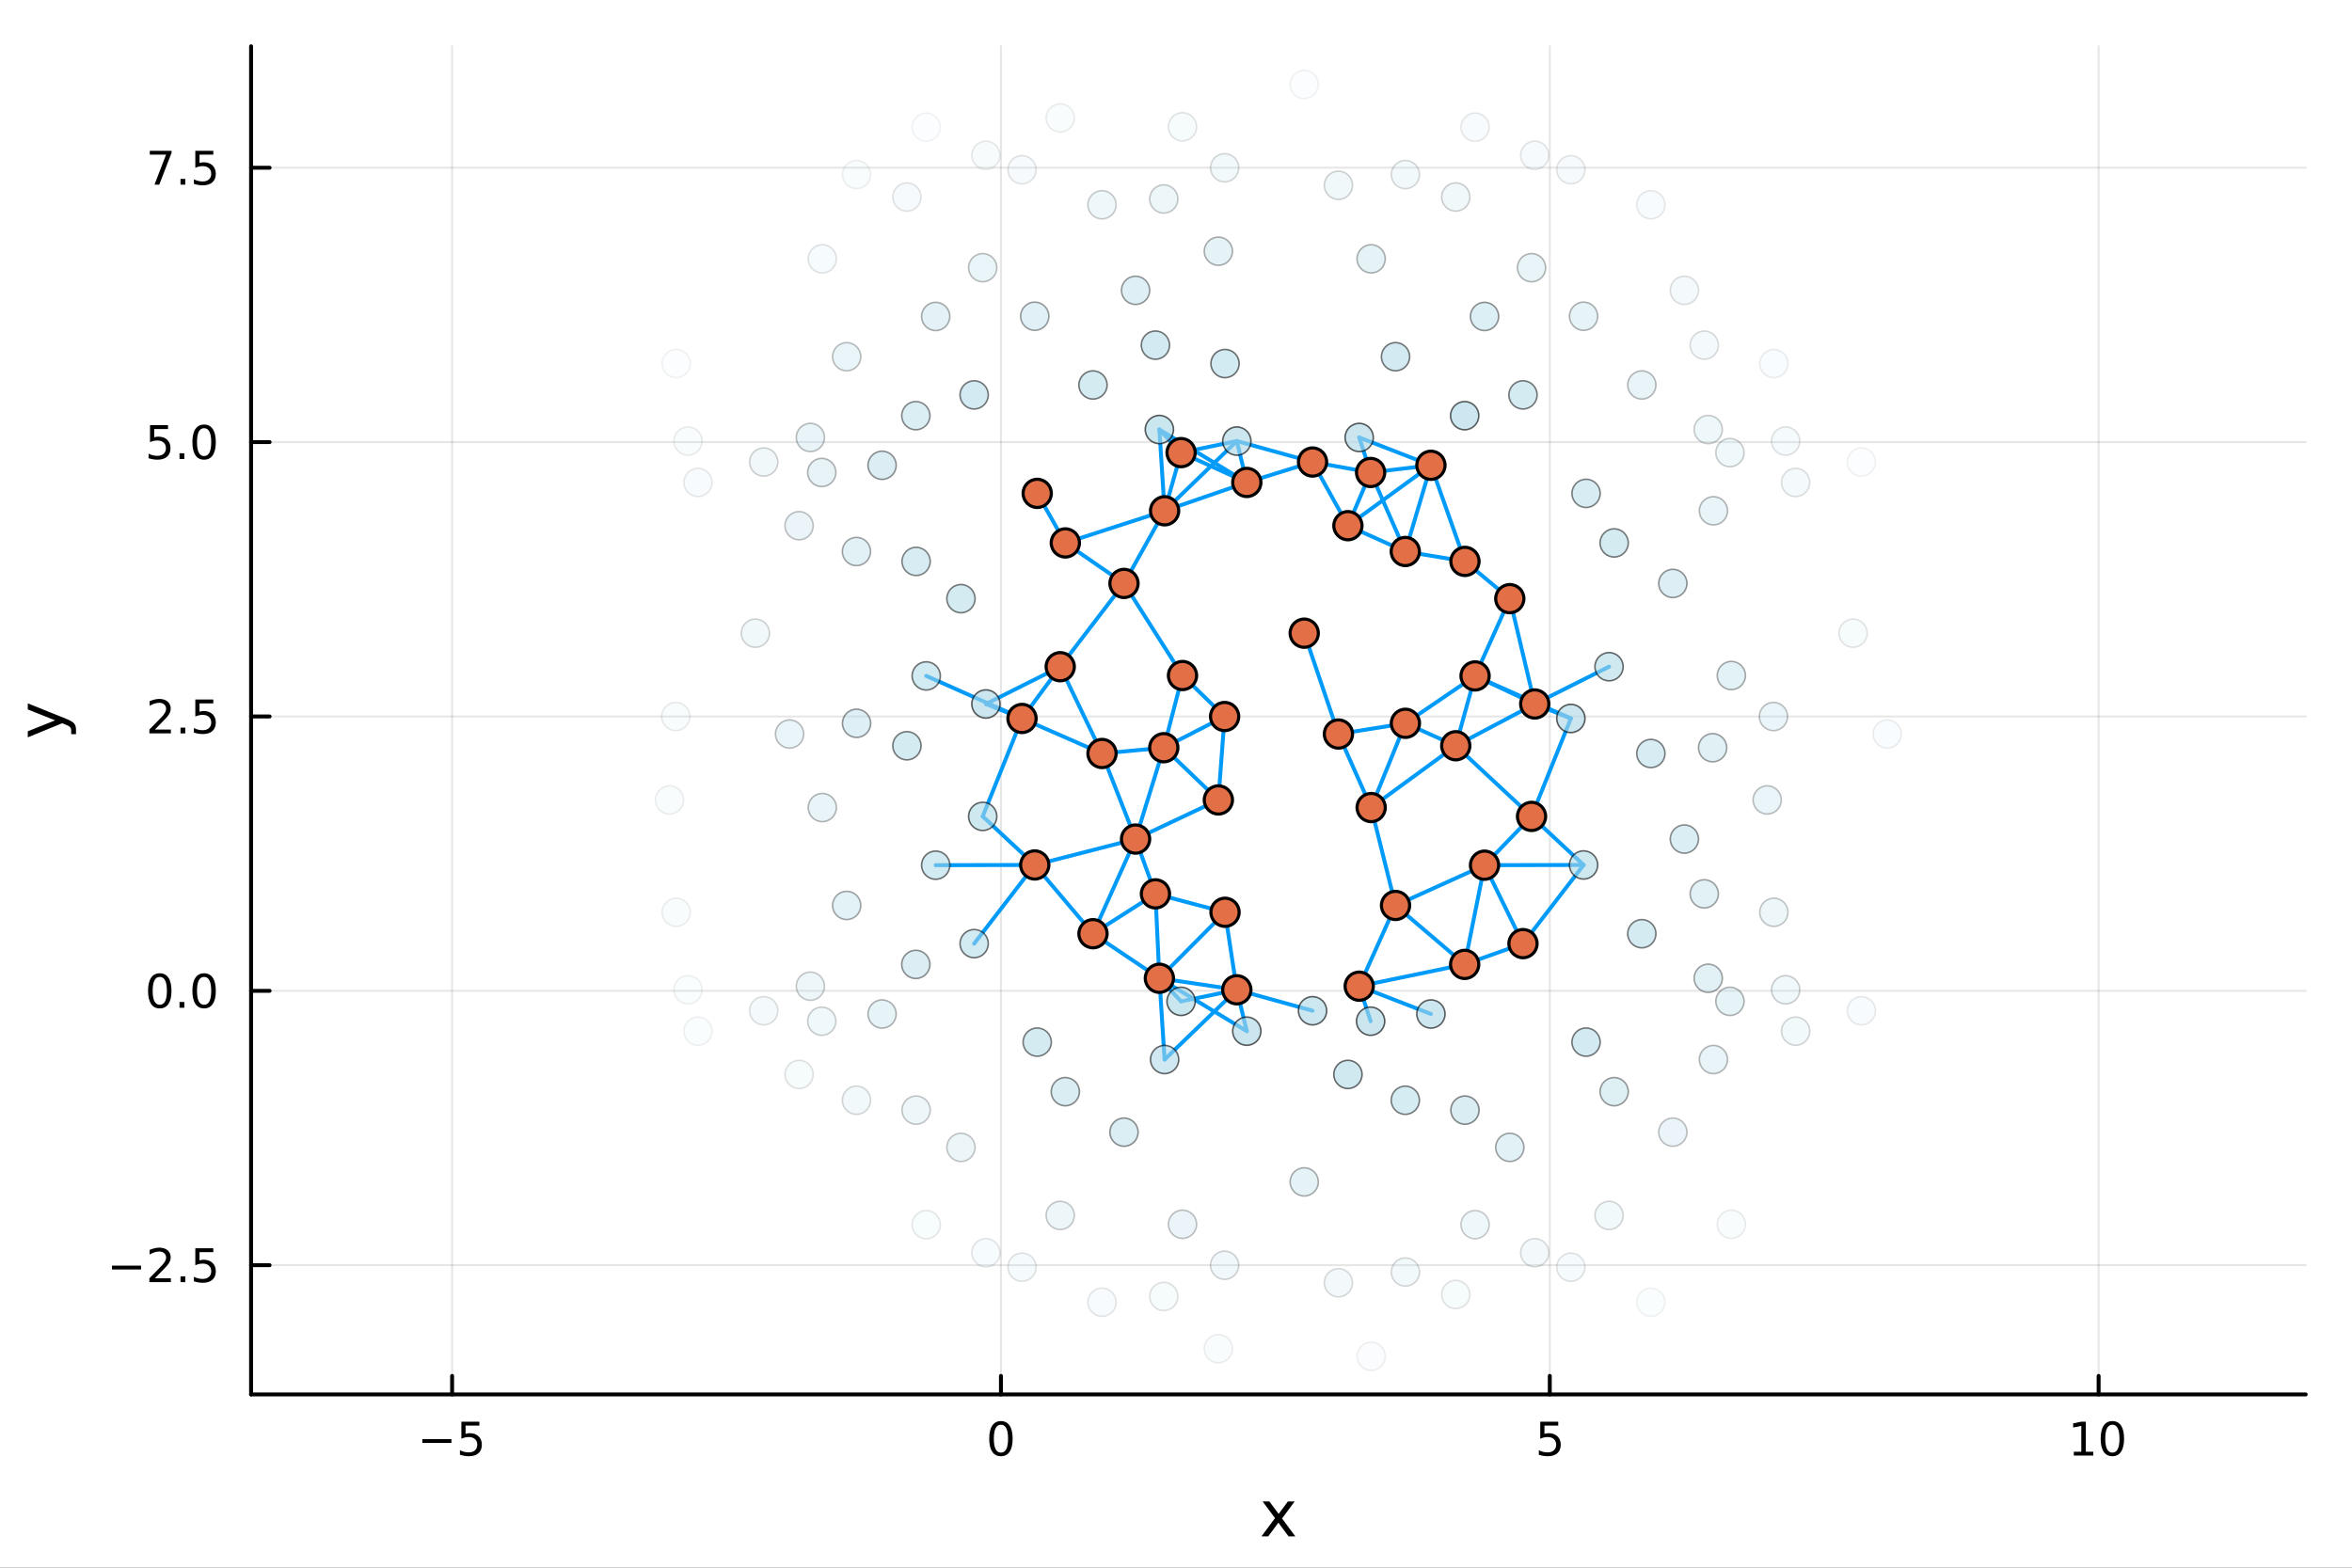 <?xml version="1.0" encoding="utf-8"?>
<svg xmlns="http://www.w3.org/2000/svg" xmlns:xlink="http://www.w3.org/1999/xlink" width="600" height="400" viewBox="0 0 2400 1600">
<rect x="0" y="0" width="2400" height="1600" fill="#333333" stroke="none"/>
<defs>
  <clipPath id="clip220">
    <rect x="0" y="0" width="2400" height="1600"/>
  </clipPath>
</defs>
<path clip-path="url(#clip220)" d="M0 1600 L2400 1600 L2400 0 L0 0  Z" fill="#ffffff" fill-rule="evenodd" fill-opacity="1"/>
<defs>
  <clipPath id="clip221">
    <rect x="480" y="0" width="1681" height="1600"/>
  </clipPath>
</defs>
<path clip-path="url(#clip220)" d="M256.209 1423.18 L2352.76 1423.18 L2352.76 47.244 L256.209 47.244  Z" fill="#ffffff" fill-rule="evenodd" fill-opacity="1"/>
<defs>
  <clipPath id="clip222">
    <rect x="256" y="47" width="2098" height="1377"/>
  </clipPath>
</defs>
<polyline clip-path="url(#clip222)" style="stroke:#000000; stroke-linecap:round; stroke-linejoin:round; stroke-width:2; stroke-opacity:0.1; fill:none" points="461.33,1423.18 461.33,47.244 "/>
<polyline clip-path="url(#clip222)" style="stroke:#000000; stroke-linecap:round; stroke-linejoin:round; stroke-width:2; stroke-opacity:0.1; fill:none" points="1021.37,1423.18 1021.37,47.244 "/>
<polyline clip-path="url(#clip222)" style="stroke:#000000; stroke-linecap:round; stroke-linejoin:round; stroke-width:2; stroke-opacity:0.1; fill:none" points="1581.41,1423.18 1581.41,47.244 "/>
<polyline clip-path="url(#clip222)" style="stroke:#000000; stroke-linecap:round; stroke-linejoin:round; stroke-width:2; stroke-opacity:0.1; fill:none" points="2141.45,1423.18 2141.45,47.244 "/>
<polyline clip-path="url(#clip220)" style="stroke:#000000; stroke-linecap:round; stroke-linejoin:round; stroke-width:4; stroke-opacity:1; fill:none" points="256.209,1423.18 2352.76,1423.18 "/>
<polyline clip-path="url(#clip220)" style="stroke:#000000; stroke-linecap:round; stroke-linejoin:round; stroke-width:4; stroke-opacity:1; fill:none" points="461.33,1423.18 461.33,1404.28 "/>
<polyline clip-path="url(#clip220)" style="stroke:#000000; stroke-linecap:round; stroke-linejoin:round; stroke-width:4; stroke-opacity:1; fill:none" points="1021.37,1423.18 1021.37,1404.28 "/>
<polyline clip-path="url(#clip220)" style="stroke:#000000; stroke-linecap:round; stroke-linejoin:round; stroke-width:4; stroke-opacity:1; fill:none" points="1581.41,1423.18 1581.41,1404.28 "/>
<polyline clip-path="url(#clip220)" style="stroke:#000000; stroke-linecap:round; stroke-linejoin:round; stroke-width:4; stroke-opacity:1; fill:none" points="2141.45,1423.18 2141.45,1404.28 "/>
<path clip-path="url(#clip220)" d="M430.972 1468.75 L460.647 1468.75 L460.647 1472.69 L430.972 1472.69 L430.972 1468.75 Z" fill="#000000" fill-rule="nonzero" fill-opacity="1" /><path clip-path="url(#clip220)" d="M470.786 1451.02 L489.143 1451.02 L489.143 1454.96 L475.069 1454.96 L475.069 1463.43 Q476.087 1463.08 477.106 1462.92 Q478.124 1462.73 479.143 1462.73 Q484.93 1462.73 488.309 1465.9 Q491.689 1469.08 491.689 1474.49 Q491.689 1480.07 488.217 1483.17 Q484.745 1486.25 478.425 1486.25 Q476.249 1486.25 473.981 1485.88 Q471.735 1485.51 469.328 1484.77 L469.328 1480.07 Q471.411 1481.2 473.633 1481.76 Q475.856 1482.32 478.332 1482.32 Q482.337 1482.32 484.675 1480.21 Q487.013 1478.1 487.013 1474.49 Q487.013 1470.88 484.675 1468.77 Q482.337 1466.67 478.332 1466.67 Q476.458 1466.67 474.583 1467.08 Q472.731 1467.5 470.786 1468.38 L470.786 1451.02 Z" fill="#000000" fill-rule="nonzero" fill-opacity="1" /><path clip-path="url(#clip220)" d="M1021.37 1454.1 Q1017.76 1454.1 1015.93 1457.66 Q1014.12 1461.2 1014.12 1468.33 Q1014.12 1475.44 1015.93 1479.01 Q1017.76 1482.55 1021.37 1482.55 Q1025 1482.55 1026.81 1479.01 Q1028.64 1475.44 1028.64 1468.33 Q1028.64 1461.2 1026.81 1457.66 Q1025 1454.1 1021.37 1454.1 M1021.37 1450.39 Q1027.18 1450.39 1030.23 1455 Q1033.31 1459.58 1033.31 1468.33 Q1033.31 1477.06 1030.23 1481.67 Q1027.18 1486.25 1021.37 1486.25 Q1015.56 1486.25 1012.48 1481.67 Q1009.42 1477.06 1009.42 1468.33 Q1009.42 1459.58 1012.48 1455 Q1015.56 1450.39 1021.37 1450.39 Z" fill="#000000" fill-rule="nonzero" fill-opacity="1" /><path clip-path="url(#clip220)" d="M1571.69 1451.02 L1590.04 1451.02 L1590.04 1454.96 L1575.97 1454.96 L1575.97 1463.43 Q1576.99 1463.08 1578.01 1462.92 Q1579.02 1462.73 1580.04 1462.73 Q1585.83 1462.73 1589.21 1465.9 Q1592.59 1469.08 1592.59 1474.49 Q1592.59 1480.07 1589.12 1483.17 Q1585.64 1486.25 1579.32 1486.25 Q1577.15 1486.25 1574.88 1485.88 Q1572.63 1485.51 1570.23 1484.77 L1570.23 1480.07 Q1572.31 1481.2 1574.53 1481.76 Q1576.76 1482.32 1579.23 1482.32 Q1583.24 1482.32 1585.57 1480.21 Q1587.91 1478.1 1587.91 1474.49 Q1587.91 1470.88 1585.57 1468.77 Q1583.24 1466.67 1579.23 1466.67 Q1577.36 1466.67 1575.48 1467.08 Q1573.63 1467.5 1571.69 1468.38 L1571.69 1451.02 Z" fill="#000000" fill-rule="nonzero" fill-opacity="1" /><path clip-path="url(#clip220)" d="M2116.13 1481.64 L2123.77 1481.64 L2123.77 1455.28 L2115.46 1456.95 L2115.46 1452.69 L2123.73 1451.02 L2128.4 1451.02 L2128.4 1481.64 L2136.04 1481.64 L2136.04 1485.58 L2116.13 1485.58 L2116.13 1481.64 Z" fill="#000000" fill-rule="nonzero" fill-opacity="1" /><path clip-path="url(#clip220)" d="M2155.49 1454.1 Q2151.87 1454.1 2150.05 1457.66 Q2148.24 1461.2 2148.24 1468.33 Q2148.24 1475.44 2150.05 1479.01 Q2151.87 1482.55 2155.49 1482.55 Q2159.12 1482.55 2160.93 1479.01 Q2162.75 1475.44 2162.75 1468.33 Q2162.75 1461.2 2160.93 1457.66 Q2159.12 1454.1 2155.49 1454.1 M2155.49 1450.39 Q2161.3 1450.39 2164.35 1455 Q2167.43 1459.58 2167.43 1468.33 Q2167.43 1477.06 2164.35 1481.67 Q2161.3 1486.25 2155.49 1486.25 Q2149.68 1486.25 2146.6 1481.67 Q2143.54 1477.06 2143.54 1468.33 Q2143.54 1459.58 2146.6 1455 Q2149.68 1450.39 2155.49 1450.39 Z" fill="#000000" fill-rule="nonzero" fill-opacity="1" /><path clip-path="url(#clip220)" d="M1321.1 1532.4 L1308.21 1549.74 L1321.77 1568.04 L1314.86 1568.04 L1304.48 1554.04 L1294.11 1568.04 L1287.2 1568.04 L1301.04 1549.39 L1288.38 1532.4 L1295.28 1532.4 L1304.74 1545.1 L1314.19 1532.4 L1321.1 1532.4 Z" fill="#000000" fill-rule="nonzero" fill-opacity="1" /><polyline clip-path="url(#clip222)" style="stroke:#000000; stroke-linecap:round; stroke-linejoin:round; stroke-width:2; stroke-opacity:0.1; fill:none" points="256.209,1291.27 2352.76,1291.27 "/>
<polyline clip-path="url(#clip222)" style="stroke:#000000; stroke-linecap:round; stroke-linejoin:round; stroke-width:2; stroke-opacity:0.1; fill:none" points="256.209,1011.25 2352.76,1011.25 "/>
<polyline clip-path="url(#clip222)" style="stroke:#000000; stroke-linecap:round; stroke-linejoin:round; stroke-width:2; stroke-opacity:0.1; fill:none" points="256.209,731.227 2352.76,731.227 "/>
<polyline clip-path="url(#clip222)" style="stroke:#000000; stroke-linecap:round; stroke-linejoin:round; stroke-width:2; stroke-opacity:0.1; fill:none" points="256.209,451.208 2352.76,451.208 "/>
<polyline clip-path="url(#clip222)" style="stroke:#000000; stroke-linecap:round; stroke-linejoin:round; stroke-width:2; stroke-opacity:0.1; fill:none" points="256.209,171.189 2352.76,171.189 "/>
<polyline clip-path="url(#clip220)" style="stroke:#000000; stroke-linecap:round; stroke-linejoin:round; stroke-width:4; stroke-opacity:1; fill:none" points="256.209,1423.18 256.209,47.244 "/>
<polyline clip-path="url(#clip220)" style="stroke:#000000; stroke-linecap:round; stroke-linejoin:round; stroke-width:4; stroke-opacity:1; fill:none" points="256.209,1291.27 275.106,1291.27 "/>
<polyline clip-path="url(#clip220)" style="stroke:#000000; stroke-linecap:round; stroke-linejoin:round; stroke-width:4; stroke-opacity:1; fill:none" points="256.209,1011.25 275.106,1011.25 "/>
<polyline clip-path="url(#clip220)" style="stroke:#000000; stroke-linecap:round; stroke-linejoin:round; stroke-width:4; stroke-opacity:1; fill:none" points="256.209,731.227 275.106,731.227 "/>
<polyline clip-path="url(#clip220)" style="stroke:#000000; stroke-linecap:round; stroke-linejoin:round; stroke-width:4; stroke-opacity:1; fill:none" points="256.209,451.208 275.106,451.208 "/>
<polyline clip-path="url(#clip220)" style="stroke:#000000; stroke-linecap:round; stroke-linejoin:round; stroke-width:4; stroke-opacity:1; fill:none" points="256.209,171.189 275.106,171.189 "/>
<path clip-path="url(#clip220)" d="M114.26 1291.72 L143.936 1291.72 L143.936 1295.65 L114.26 1295.65 L114.26 1291.72 Z" fill="#000000" fill-rule="nonzero" fill-opacity="1" /><path clip-path="url(#clip220)" d="M158.056 1304.61 L174.376 1304.61 L174.376 1308.55 L152.431 1308.55 L152.431 1304.61 Q155.093 1301.86 159.677 1297.23 Q164.283 1292.57 165.464 1291.23 Q167.709 1288.71 168.589 1286.97 Q169.491 1285.21 169.491 1283.52 Q169.491 1280.77 167.547 1279.03 Q165.626 1277.3 162.524 1277.3 Q160.325 1277.3 157.871 1278.06 Q155.44 1278.82 152.663 1280.38 L152.663 1275.65 Q155.487 1274.52 157.94 1273.94 Q160.394 1273.36 162.431 1273.36 Q167.802 1273.36 170.996 1276.05 Q174.19 1278.73 174.19 1283.22 Q174.19 1285.35 173.38 1287.27 Q172.593 1289.17 170.487 1291.76 Q169.908 1292.44 166.806 1295.65 Q163.704 1298.85 158.056 1304.61 Z" fill="#000000" fill-rule="nonzero" fill-opacity="1" /><path clip-path="url(#clip220)" d="M184.19 1302.67 L189.075 1302.67 L189.075 1308.55 L184.19 1308.55 L184.19 1302.67 Z" fill="#000000" fill-rule="nonzero" fill-opacity="1" /><path clip-path="url(#clip220)" d="M199.306 1273.99 L217.662 1273.99 L217.662 1277.92 L203.588 1277.92 L203.588 1286.39 Q204.607 1286.05 205.625 1285.88 Q206.644 1285.7 207.662 1285.7 Q213.449 1285.7 216.829 1288.87 Q220.209 1292.04 220.209 1297.46 Q220.209 1303.04 216.736 1306.14 Q213.264 1309.22 206.945 1309.22 Q204.769 1309.22 202.5 1308.85 Q200.255 1308.48 197.848 1307.74 L197.848 1303.04 Q199.931 1304.17 202.153 1304.73 Q204.375 1305.28 206.852 1305.28 Q210.857 1305.28 213.195 1303.18 Q215.533 1301.07 215.533 1297.46 Q215.533 1293.85 213.195 1291.74 Q210.857 1289.63 206.852 1289.63 Q204.977 1289.63 203.102 1290.05 Q201.25 1290.47 199.306 1291.35 L199.306 1273.99 Z" fill="#000000" fill-rule="nonzero" fill-opacity="1" /><path clip-path="url(#clip220)" d="M163.033 997.046 Q159.422 997.046 157.593 1000.61 Q155.788 1004.15 155.788 1011.28 Q155.788 1018.39 157.593 1021.95 Q159.422 1025.49 163.033 1025.49 Q166.667 1025.49 168.473 1021.95 Q170.302 1018.39 170.302 1011.28 Q170.302 1004.15 168.473 1000.61 Q166.667 997.046 163.033 997.046 M163.033 993.342 Q168.843 993.342 171.899 997.948 Q174.977 1002.53 174.977 1011.28 Q174.977 1020.01 171.899 1024.61 Q168.843 1029.2 163.033 1029.2 Q157.223 1029.2 154.144 1024.61 Q151.089 1020.01 151.089 1011.28 Q151.089 1002.53 154.144 997.948 Q157.223 993.342 163.033 993.342 Z" fill="#000000" fill-rule="nonzero" fill-opacity="1" /><path clip-path="url(#clip220)" d="M183.195 1022.65 L188.079 1022.65 L188.079 1028.53 L183.195 1028.53 L183.195 1022.65 Z" fill="#000000" fill-rule="nonzero" fill-opacity="1" /><path clip-path="url(#clip220)" d="M208.264 997.046 Q204.653 997.046 202.824 1000.61 Q201.019 1004.15 201.019 1011.28 Q201.019 1018.39 202.824 1021.95 Q204.653 1025.49 208.264 1025.49 Q211.899 1025.49 213.704 1021.95 Q215.533 1018.39 215.533 1011.28 Q215.533 1004.15 213.704 1000.61 Q211.899 997.046 208.264 997.046 M208.264 993.342 Q214.074 993.342 217.13 997.948 Q220.209 1002.53 220.209 1011.28 Q220.209 1020.01 217.13 1024.61 Q214.074 1029.2 208.264 1029.2 Q202.454 1029.2 199.375 1024.61 Q196.32 1020.01 196.32 1011.28 Q196.32 1002.53 199.375 997.948 Q202.454 993.342 208.264 993.342 Z" fill="#000000" fill-rule="nonzero" fill-opacity="1" /><path clip-path="url(#clip220)" d="M158.056 744.572 L174.376 744.572 L174.376 748.507 L152.431 748.507 L152.431 744.572 Q155.093 741.818 159.677 737.188 Q164.283 732.535 165.464 731.193 Q167.709 728.67 168.589 726.934 Q169.491 725.174 169.491 723.484 Q169.491 720.73 167.547 718.994 Q165.626 717.258 162.524 717.258 Q160.325 717.258 157.871 718.022 Q155.44 718.785 152.663 720.336 L152.663 715.614 Q155.487 714.48 157.94 713.901 Q160.394 713.322 162.431 713.322 Q167.802 713.322 170.996 716.008 Q174.19 718.693 174.19 723.184 Q174.19 725.313 173.38 727.234 Q172.593 729.133 170.487 731.725 Q169.908 732.396 166.806 735.614 Q163.704 738.808 158.056 744.572 Z" fill="#000000" fill-rule="nonzero" fill-opacity="1" /><path clip-path="url(#clip220)" d="M184.19 742.628 L189.075 742.628 L189.075 748.507 L184.19 748.507 L184.19 742.628 Z" fill="#000000" fill-rule="nonzero" fill-opacity="1" /><path clip-path="url(#clip220)" d="M199.306 713.947 L217.662 713.947 L217.662 717.883 L203.588 717.883 L203.588 726.355 Q204.607 726.008 205.625 725.846 Q206.644 725.66 207.662 725.66 Q213.449 725.66 216.829 728.832 Q220.209 732.003 220.209 737.42 Q220.209 742.998 216.736 746.1 Q213.264 749.179 206.945 749.179 Q204.769 749.179 202.5 748.808 Q200.255 748.438 197.848 747.697 L197.848 742.998 Q199.931 744.133 202.153 744.688 Q204.375 745.244 206.852 745.244 Q210.857 745.244 213.195 743.137 Q215.533 741.031 215.533 737.42 Q215.533 733.808 213.195 731.702 Q210.857 729.596 206.852 729.596 Q204.977 729.596 203.102 730.012 Q201.25 730.429 199.306 731.309 L199.306 713.947 Z" fill="#000000" fill-rule="nonzero" fill-opacity="1" /><path clip-path="url(#clip220)" d="M153.079 433.928 L171.436 433.928 L171.436 437.863 L157.362 437.863 L157.362 446.335 Q158.38 445.988 159.399 445.826 Q160.417 445.641 161.436 445.641 Q167.223 445.641 170.602 448.812 Q173.982 451.984 173.982 457.4 Q173.982 462.979 170.51 466.081 Q167.038 469.159 160.718 469.159 Q158.542 469.159 156.274 468.789 Q154.028 468.419 151.621 467.678 L151.621 462.979 Q153.704 464.113 155.927 464.669 Q158.149 465.224 160.626 465.224 Q164.63 465.224 166.968 463.118 Q169.306 461.011 169.306 457.4 Q169.306 453.789 166.968 451.683 Q164.63 449.576 160.626 449.576 Q158.751 449.576 156.876 449.993 Q155.024 450.409 153.079 451.289 L153.079 433.928 Z" fill="#000000" fill-rule="nonzero" fill-opacity="1" /><path clip-path="url(#clip220)" d="M183.195 462.608 L188.079 462.608 L188.079 468.488 L183.195 468.488 L183.195 462.608 Z" fill="#000000" fill-rule="nonzero" fill-opacity="1" /><path clip-path="url(#clip220)" d="M208.264 437.007 Q204.653 437.007 202.824 440.572 Q201.019 444.113 201.019 451.243 Q201.019 458.349 202.824 461.914 Q204.653 465.456 208.264 465.456 Q211.899 465.456 213.704 461.914 Q215.533 458.349 215.533 451.243 Q215.533 444.113 213.704 440.572 Q211.899 437.007 208.264 437.007 M208.264 433.303 Q214.074 433.303 217.13 437.91 Q220.209 442.493 220.209 451.243 Q220.209 459.97 217.13 464.576 Q214.074 469.159 208.264 469.159 Q202.454 469.159 199.375 464.576 Q196.32 459.97 196.32 451.243 Q196.32 442.493 199.375 437.91 Q202.454 433.303 208.264 433.303 Z" fill="#000000" fill-rule="nonzero" fill-opacity="1" /><path clip-path="url(#clip220)" d="M152.848 153.909 L175.07 153.909 L175.07 155.899 L162.524 188.469 L157.64 188.469 L169.445 157.844 L152.848 157.844 L152.848 153.909 Z" fill="#000000" fill-rule="nonzero" fill-opacity="1" /><path clip-path="url(#clip220)" d="M184.19 182.589 L189.075 182.589 L189.075 188.469 L184.19 188.469 L184.19 182.589 Z" fill="#000000" fill-rule="nonzero" fill-opacity="1" /><path clip-path="url(#clip220)" d="M199.306 153.909 L217.662 153.909 L217.662 157.844 L203.588 157.844 L203.588 166.316 Q204.607 165.969 205.625 165.807 Q206.644 165.622 207.662 165.622 Q213.449 165.622 216.829 168.793 Q220.209 171.964 220.209 177.381 Q220.209 182.959 216.736 186.061 Q213.264 189.14 206.945 189.14 Q204.769 189.14 202.5 188.77 Q200.255 188.399 197.848 187.658 L197.848 182.959 Q199.931 184.094 202.153 184.649 Q204.375 185.205 206.852 185.205 Q210.857 185.205 213.195 183.098 Q215.533 180.992 215.533 177.381 Q215.533 173.77 213.195 171.663 Q210.857 169.557 206.852 169.557 Q204.977 169.557 203.102 169.973 Q201.25 170.39 199.306 171.27 L199.306 153.909 Z" fill="#000000" fill-rule="nonzero" fill-opacity="1" /><path clip-path="url(#clip220)" d="M67.314 733.525 Q73.68 736.008 75.622 738.363 Q77.563 740.718 77.563 744.665 L77.563 749.344 L72.662 749.344 L72.662 745.906 Q72.662 743.487 71.516 742.151 Q70.37 740.814 66.105 739.191 L63.431 738.14 L28.356 752.559 L28.356 746.352 L56.238 735.212 L28.356 724.072 L28.356 717.865 L67.314 733.525 Z" fill="#000000" fill-rule="nonzero" fill-opacity="1" /><polyline clip-path="url(#clip222)" style="stroke:#009af9; stroke-linecap:round; stroke-linejoin:round; stroke-width:4; stroke-opacity:1; fill:none" points="1042.87,733.265 1081.86,680.445 "/>
<polyline clip-path="url(#clip222)" style="stroke:#009af9; stroke-linecap:round; stroke-linejoin:round; stroke-width:4; stroke-opacity:1; fill:none" points="1042.87,733.265 1124.51,769.027 "/>
<polyline clip-path="url(#clip222)" style="stroke:#009af9; stroke-linecap:round; stroke-linejoin:round; stroke-width:4; stroke-opacity:1; fill:none" points="1042.87,733.265 945.144,689.849 "/>
<polyline clip-path="url(#clip222)" style="stroke:#009af9; stroke-linecap:round; stroke-linejoin:round; stroke-width:4; stroke-opacity:1; fill:none" points="1602.91,733.265 1505.18,689.849 "/>
<polyline clip-path="url(#clip222)" style="stroke:#009af9; stroke-linecap:round; stroke-linejoin:round; stroke-width:4; stroke-opacity:1; fill:none" points="1042.87,733.265 1002.76,833.226 "/>
<polyline clip-path="url(#clip222)" style="stroke:#009af9; stroke-linecap:round; stroke-linejoin:round; stroke-width:4; stroke-opacity:1; fill:none" points="1602.91,733.265 1562.8,833.226 "/>
<polyline clip-path="url(#clip222)" style="stroke:#009af9; stroke-linecap:round; stroke-linejoin:round; stroke-width:4; stroke-opacity:1; fill:none" points="1042.87,733.265 1006.03,718.49 "/>
<polyline clip-path="url(#clip222)" style="stroke:#009af9; stroke-linecap:round; stroke-linejoin:round; stroke-width:4; stroke-opacity:1; fill:none" points="1602.91,733.265 1566.07,718.49 "/>
<polyline clip-path="url(#clip222)" style="stroke:#009af9; stroke-linecap:round; stroke-linejoin:round; stroke-width:4; stroke-opacity:1; fill:none" points="1055.87,882.796 1115.3,952.954 "/>
<polyline clip-path="url(#clip222)" style="stroke:#009af9; stroke-linecap:round; stroke-linejoin:round; stroke-width:4; stroke-opacity:1; fill:none" points="1055.87,882.796 1158.74,856.352 "/>
<polyline clip-path="url(#clip222)" style="stroke:#009af9; stroke-linecap:round; stroke-linejoin:round; stroke-width:4; stroke-opacity:1; fill:none" points="1055.87,882.796 954.791,883.009 "/>
<polyline clip-path="url(#clip222)" style="stroke:#009af9; stroke-linecap:round; stroke-linejoin:round; stroke-width:4; stroke-opacity:1; fill:none" points="1615.91,882.796 1514.83,883.009 "/>
<polyline clip-path="url(#clip222)" style="stroke:#009af9; stroke-linecap:round; stroke-linejoin:round; stroke-width:4; stroke-opacity:1; fill:none" points="1055.87,882.796 994.033,963.07 "/>
<polyline clip-path="url(#clip222)" style="stroke:#009af9; stroke-linecap:round; stroke-linejoin:round; stroke-width:4; stroke-opacity:1; fill:none" points="1615.91,882.796 1554.07,963.07 "/>
<polyline clip-path="url(#clip222)" style="stroke:#009af9; stroke-linecap:round; stroke-linejoin:round; stroke-width:4; stroke-opacity:1; fill:none" points="1055.87,882.796 1002.76,833.226 "/>
<polyline clip-path="url(#clip222)" style="stroke:#009af9; stroke-linecap:round; stroke-linejoin:round; stroke-width:4; stroke-opacity:1; fill:none" points="1615.91,882.796 1562.8,833.226 "/>
<polyline clip-path="url(#clip222)" style="stroke:#009af9; stroke-linecap:round; stroke-linejoin:round; stroke-width:4; stroke-opacity:1; fill:none" points="1058.39,503.539 1087.07,554.116 "/>
<polyline clip-path="url(#clip222)" style="stroke:#009af9; stroke-linecap:round; stroke-linejoin:round; stroke-width:4; stroke-opacity:1; fill:none" points="1081.86,680.445 1124.51,769.027 "/>
<polyline clip-path="url(#clip222)" style="stroke:#009af9; stroke-linecap:round; stroke-linejoin:round; stroke-width:4; stroke-opacity:1; fill:none" points="1081.86,680.445 1146.94,595.45 "/>
<polyline clip-path="url(#clip222)" style="stroke:#009af9; stroke-linecap:round; stroke-linejoin:round; stroke-width:4; stroke-opacity:1; fill:none" points="1081.86,680.445 1006.03,718.49 "/>
<polyline clip-path="url(#clip222)" style="stroke:#009af9; stroke-linecap:round; stroke-linejoin:round; stroke-width:4; stroke-opacity:1; fill:none" points="1641.9,680.445 1566.07,718.49 "/>
<polyline clip-path="url(#clip222)" style="stroke:#009af9; stroke-linecap:round; stroke-linejoin:round; stroke-width:4; stroke-opacity:1; fill:none" points="1087.07,554.116 1146.94,595.45 "/>
<polyline clip-path="url(#clip222)" style="stroke:#009af9; stroke-linecap:round; stroke-linejoin:round; stroke-width:4; stroke-opacity:1; fill:none" points="1087.07,554.116 1188.37,521.322 "/>
<polyline clip-path="url(#clip222)" style="stroke:#009af9; stroke-linecap:round; stroke-linejoin:round; stroke-width:4; stroke-opacity:1; fill:none" points="1115.3,952.954 1158.74,856.352 "/>
<polyline clip-path="url(#clip222)" style="stroke:#009af9; stroke-linecap:round; stroke-linejoin:round; stroke-width:4; stroke-opacity:1; fill:none" points="1115.3,952.954 1179.02,912.284 "/>
<polyline clip-path="url(#clip222)" style="stroke:#009af9; stroke-linecap:round; stroke-linejoin:round; stroke-width:4; stroke-opacity:1; fill:none" points="1115.3,952.954 1183.04,998.423 "/>
<polyline clip-path="url(#clip222)" style="stroke:#009af9; stroke-linecap:round; stroke-linejoin:round; stroke-width:4; stroke-opacity:1; fill:none" points="1124.51,769.027 1158.74,856.352 "/>
<polyline clip-path="url(#clip222)" style="stroke:#009af9; stroke-linecap:round; stroke-linejoin:round; stroke-width:4; stroke-opacity:1; fill:none" points="1124.51,769.027 1187.54,763.12 "/>
<polyline clip-path="url(#clip222)" style="stroke:#009af9; stroke-linecap:round; stroke-linejoin:round; stroke-width:4; stroke-opacity:1; fill:none" points="1146.94,595.45 1188.37,521.322 "/>
<polyline clip-path="url(#clip222)" style="stroke:#009af9; stroke-linecap:round; stroke-linejoin:round; stroke-width:4; stroke-opacity:1; fill:none" points="1146.94,595.45 1206.64,689.453 "/>
<polyline clip-path="url(#clip222)" style="stroke:#009af9; stroke-linecap:round; stroke-linejoin:round; stroke-width:4; stroke-opacity:1; fill:none" points="1158.74,856.352 1179.02,912.284 "/>
<polyline clip-path="url(#clip222)" style="stroke:#009af9; stroke-linecap:round; stroke-linejoin:round; stroke-width:4; stroke-opacity:1; fill:none" points="1158.74,856.352 1187.54,763.12 "/>
<polyline clip-path="url(#clip222)" style="stroke:#009af9; stroke-linecap:round; stroke-linejoin:round; stroke-width:4; stroke-opacity:1; fill:none" points="1158.74,856.352 1243.23,816.426 "/>
<polyline clip-path="url(#clip222)" style="stroke:#009af9; stroke-linecap:round; stroke-linejoin:round; stroke-width:4; stroke-opacity:1; fill:none" points="1179.02,912.284 1183.04,998.423 "/>
<polyline clip-path="url(#clip222)" style="stroke:#009af9; stroke-linecap:round; stroke-linejoin:round; stroke-width:4; stroke-opacity:1; fill:none" points="1179.02,912.284 1250.03,931.085 "/>
<polyline clip-path="url(#clip222)" style="stroke:#009af9; stroke-linecap:round; stroke-linejoin:round; stroke-width:4; stroke-opacity:1; fill:none" points="1183.04,998.423 1188.37,1081.36 "/>
<polyline clip-path="url(#clip222)" style="stroke:#009af9; stroke-linecap:round; stroke-linejoin:round; stroke-width:4; stroke-opacity:1; fill:none" points="1183.04,438.384 1188.37,521.322 "/>
<polyline clip-path="url(#clip222)" style="stroke:#009af9; stroke-linecap:round; stroke-linejoin:round; stroke-width:4; stroke-opacity:1; fill:none" points="1183.04,998.423 1205.19,1021.99 "/>
<polyline clip-path="url(#clip222)" style="stroke:#009af9; stroke-linecap:round; stroke-linejoin:round; stroke-width:4; stroke-opacity:1; fill:none" points="1183.04,438.384 1205.19,461.953 "/>
<polyline clip-path="url(#clip222)" style="stroke:#009af9; stroke-linecap:round; stroke-linejoin:round; stroke-width:4; stroke-opacity:1; fill:none" points="1183.04,998.423 1250.03,931.085 "/>
<polyline clip-path="url(#clip222)" style="stroke:#009af9; stroke-linecap:round; stroke-linejoin:round; stroke-width:4; stroke-opacity:1; fill:none" points="1183.04,998.423 1262.06,1010.19 "/>
<polyline clip-path="url(#clip222)" style="stroke:#009af9; stroke-linecap:round; stroke-linejoin:round; stroke-width:4; stroke-opacity:1; fill:none" points="1183.04,998.423 1272.25,1052.43 "/>
<polyline clip-path="url(#clip222)" style="stroke:#009af9; stroke-linecap:round; stroke-linejoin:round; stroke-width:4; stroke-opacity:1; fill:none" points="1183.04,438.384 1272.25,492.391 "/>
<polyline clip-path="url(#clip222)" style="stroke:#009af9; stroke-linecap:round; stroke-linejoin:round; stroke-width:4; stroke-opacity:1; fill:none" points="1187.54,763.12 1206.64,689.453 "/>
<polyline clip-path="url(#clip222)" style="stroke:#009af9; stroke-linecap:round; stroke-linejoin:round; stroke-width:4; stroke-opacity:1; fill:none" points="1187.54,763.12 1243.23,816.426 "/>
<polyline clip-path="url(#clip222)" style="stroke:#009af9; stroke-linecap:round; stroke-linejoin:round; stroke-width:4; stroke-opacity:1; fill:none" points="1187.54,763.12 1249.61,731.295 "/>
<polyline clip-path="url(#clip222)" style="stroke:#009af9; stroke-linecap:round; stroke-linejoin:round; stroke-width:4; stroke-opacity:1; fill:none" points="1188.37,521.322 1205.19,461.953 "/>
<polyline clip-path="url(#clip222)" style="stroke:#009af9; stroke-linecap:round; stroke-linejoin:round; stroke-width:4; stroke-opacity:1; fill:none" points="1188.37,521.322 1262.06,450.156 "/>
<polyline clip-path="url(#clip222)" style="stroke:#009af9; stroke-linecap:round; stroke-linejoin:round; stroke-width:4; stroke-opacity:1; fill:none" points="1188.37,1081.36 1262.06,1010.19 "/>
<polyline clip-path="url(#clip222)" style="stroke:#009af9; stroke-linecap:round; stroke-linejoin:round; stroke-width:4; stroke-opacity:1; fill:none" points="1188.37,521.322 1272.25,492.391 "/>
<polyline clip-path="url(#clip222)" style="stroke:#009af9; stroke-linecap:round; stroke-linejoin:round; stroke-width:4; stroke-opacity:1; fill:none" points="1205.19,461.953 1262.06,450.156 "/>
<polyline clip-path="url(#clip222)" style="stroke:#009af9; stroke-linecap:round; stroke-linejoin:round; stroke-width:4; stroke-opacity:1; fill:none" points="1205.19,1021.99 1262.06,1010.19 "/>
<polyline clip-path="url(#clip222)" style="stroke:#009af9; stroke-linecap:round; stroke-linejoin:round; stroke-width:4; stroke-opacity:1; fill:none" points="1205.19,461.953 1272.25,492.391 "/>
<polyline clip-path="url(#clip222)" style="stroke:#009af9; stroke-linecap:round; stroke-linejoin:round; stroke-width:4; stroke-opacity:1; fill:none" points="1206.64,689.453 1249.61,731.295 "/>
<polyline clip-path="url(#clip222)" style="stroke:#009af9; stroke-linecap:round; stroke-linejoin:round; stroke-width:4; stroke-opacity:1; fill:none" points="1243.23,816.426 1249.61,731.295 "/>
<polyline clip-path="url(#clip222)" style="stroke:#009af9; stroke-linecap:round; stroke-linejoin:round; stroke-width:4; stroke-opacity:1; fill:none" points="1250.03,931.085 1262.06,1010.19 "/>
<polyline clip-path="url(#clip222)" style="stroke:#009af9; stroke-linecap:round; stroke-linejoin:round; stroke-width:4; stroke-opacity:1; fill:none" points="1262.06,1010.19 1272.25,1052.43 "/>
<polyline clip-path="url(#clip222)" style="stroke:#009af9; stroke-linecap:round; stroke-linejoin:round; stroke-width:4; stroke-opacity:1; fill:none" points="1262.06,450.156 1272.25,492.391 "/>
<polyline clip-path="url(#clip222)" style="stroke:#009af9; stroke-linecap:round; stroke-linejoin:round; stroke-width:4; stroke-opacity:1; fill:none" points="1262.06,1010.19 1339.34,1031.58 "/>
<polyline clip-path="url(#clip222)" style="stroke:#009af9; stroke-linecap:round; stroke-linejoin:round; stroke-width:4; stroke-opacity:1; fill:none" points="1262.06,450.156 1339.34,471.541 "/>
<polyline clip-path="url(#clip222)" style="stroke:#009af9; stroke-linecap:round; stroke-linejoin:round; stroke-width:4; stroke-opacity:1; fill:none" points="1272.25,492.391 1339.34,471.541 "/>
<polyline clip-path="url(#clip222)" style="stroke:#009af9; stroke-linecap:round; stroke-linejoin:round; stroke-width:4; stroke-opacity:1; fill:none" points="1330.84,646.225 1365.74,749.147 "/>
<polyline clip-path="url(#clip222)" style="stroke:#009af9; stroke-linecap:round; stroke-linejoin:round; stroke-width:4; stroke-opacity:1; fill:none" points="1339.34,471.541 1375.43,536.529 "/>
<polyline clip-path="url(#clip222)" style="stroke:#009af9; stroke-linecap:round; stroke-linejoin:round; stroke-width:4; stroke-opacity:1; fill:none" points="1339.34,471.541 1398.59,482.209 "/>
<polyline clip-path="url(#clip222)" style="stroke:#009af9; stroke-linecap:round; stroke-linejoin:round; stroke-width:4; stroke-opacity:1; fill:none" points="1365.74,749.147 1399.14,824.199 "/>
<polyline clip-path="url(#clip222)" style="stroke:#009af9; stroke-linecap:round; stroke-linejoin:round; stroke-width:4; stroke-opacity:1; fill:none" points="1365.74,749.147 1434.08,738.211 "/>
<polyline clip-path="url(#clip222)" style="stroke:#009af9; stroke-linecap:round; stroke-linejoin:round; stroke-width:4; stroke-opacity:1; fill:none" points="1375.43,536.529 1398.59,482.209 "/>
<polyline clip-path="url(#clip222)" style="stroke:#009af9; stroke-linecap:round; stroke-linejoin:round; stroke-width:4; stroke-opacity:1; fill:none" points="1375.43,536.529 1433.98,562.878 "/>
<polyline clip-path="url(#clip222)" style="stroke:#009af9; stroke-linecap:round; stroke-linejoin:round; stroke-width:4; stroke-opacity:1; fill:none" points="1375.43,536.529 1460.13,474.866 "/>
<polyline clip-path="url(#clip222)" style="stroke:#009af9; stroke-linecap:round; stroke-linejoin:round; stroke-width:4; stroke-opacity:1; fill:none" points="1386.95,1006.52 1398.59,1042.25 "/>
<polyline clip-path="url(#clip222)" style="stroke:#009af9; stroke-linecap:round; stroke-linejoin:round; stroke-width:4; stroke-opacity:1; fill:none" points="1386.95,446.478 1398.59,482.209 "/>
<polyline clip-path="url(#clip222)" style="stroke:#009af9; stroke-linecap:round; stroke-linejoin:round; stroke-width:4; stroke-opacity:1; fill:none" points="1386.95,1006.52 1424.01,924.106 "/>
<polyline clip-path="url(#clip222)" style="stroke:#009af9; stroke-linecap:round; stroke-linejoin:round; stroke-width:4; stroke-opacity:1; fill:none" points="1386.95,1006.52 1460.13,1034.9 "/>
<polyline clip-path="url(#clip222)" style="stroke:#009af9; stroke-linecap:round; stroke-linejoin:round; stroke-width:4; stroke-opacity:1; fill:none" points="1386.95,446.478 1460.13,474.866 "/>
<polyline clip-path="url(#clip222)" style="stroke:#009af9; stroke-linecap:round; stroke-linejoin:round; stroke-width:4; stroke-opacity:1; fill:none" points="1386.95,1006.52 1494.56,984.279 "/>
<polyline clip-path="url(#clip222)" style="stroke:#009af9; stroke-linecap:round; stroke-linejoin:round; stroke-width:4; stroke-opacity:1; fill:none" points="1398.59,482.209 1433.98,562.878 "/>
<polyline clip-path="url(#clip222)" style="stroke:#009af9; stroke-linecap:round; stroke-linejoin:round; stroke-width:4; stroke-opacity:1; fill:none" points="1398.59,482.209 1460.13,474.866 "/>
<polyline clip-path="url(#clip222)" style="stroke:#009af9; stroke-linecap:round; stroke-linejoin:round; stroke-width:4; stroke-opacity:1; fill:none" points="1399.14,824.199 1424.01,924.106 "/>
<polyline clip-path="url(#clip222)" style="stroke:#009af9; stroke-linecap:round; stroke-linejoin:round; stroke-width:4; stroke-opacity:1; fill:none" points="1399.14,824.199 1434.08,738.211 "/>
<polyline clip-path="url(#clip222)" style="stroke:#009af9; stroke-linecap:round; stroke-linejoin:round; stroke-width:4; stroke-opacity:1; fill:none" points="1399.14,824.199 1485.48,761.122 "/>
<polyline clip-path="url(#clip222)" style="stroke:#009af9; stroke-linecap:round; stroke-linejoin:round; stroke-width:4; stroke-opacity:1; fill:none" points="1424.01,924.106 1494.56,984.279 "/>
<polyline clip-path="url(#clip222)" style="stroke:#009af9; stroke-linecap:round; stroke-linejoin:round; stroke-width:4; stroke-opacity:1; fill:none" points="1424.01,924.106 1514.83,883.009 "/>
<polyline clip-path="url(#clip222)" style="stroke:#009af9; stroke-linecap:round; stroke-linejoin:round; stroke-width:4; stroke-opacity:1; fill:none" points="1433.98,562.878 1460.13,474.866 "/>
<polyline clip-path="url(#clip222)" style="stroke:#009af9; stroke-linecap:round; stroke-linejoin:round; stroke-width:4; stroke-opacity:1; fill:none" points="1433.98,562.878 1494.85,572.965 "/>
<polyline clip-path="url(#clip222)" style="stroke:#009af9; stroke-linecap:round; stroke-linejoin:round; stroke-width:4; stroke-opacity:1; fill:none" points="1434.08,738.211 1485.48,761.122 "/>
<polyline clip-path="url(#clip222)" style="stroke:#009af9; stroke-linecap:round; stroke-linejoin:round; stroke-width:4; stroke-opacity:1; fill:none" points="1434.08,738.211 1505.18,689.849 "/>
<polyline clip-path="url(#clip222)" style="stroke:#009af9; stroke-linecap:round; stroke-linejoin:round; stroke-width:4; stroke-opacity:1; fill:none" points="1460.13,474.866 1494.85,572.965 "/>
<polyline clip-path="url(#clip222)" style="stroke:#009af9; stroke-linecap:round; stroke-linejoin:round; stroke-width:4; stroke-opacity:1; fill:none" points="1485.48,761.122 1505.18,689.849 "/>
<polyline clip-path="url(#clip222)" style="stroke:#009af9; stroke-linecap:round; stroke-linejoin:round; stroke-width:4; stroke-opacity:1; fill:none" points="1485.48,761.122 1562.8,833.226 "/>
<polyline clip-path="url(#clip222)" style="stroke:#009af9; stroke-linecap:round; stroke-linejoin:round; stroke-width:4; stroke-opacity:1; fill:none" points="1485.48,761.122 1566.07,718.49 "/>
<polyline clip-path="url(#clip222)" style="stroke:#009af9; stroke-linecap:round; stroke-linejoin:round; stroke-width:4; stroke-opacity:1; fill:none" points="1494.56,984.279 1514.83,883.009 "/>
<polyline clip-path="url(#clip222)" style="stroke:#009af9; stroke-linecap:round; stroke-linejoin:round; stroke-width:4; stroke-opacity:1; fill:none" points="1494.56,984.279 1554.07,963.07 "/>
<polyline clip-path="url(#clip222)" style="stroke:#009af9; stroke-linecap:round; stroke-linejoin:round; stroke-width:4; stroke-opacity:1; fill:none" points="1494.85,572.965 1540.61,610.982 "/>
<polyline clip-path="url(#clip222)" style="stroke:#009af9; stroke-linecap:round; stroke-linejoin:round; stroke-width:4; stroke-opacity:1; fill:none" points="1505.18,689.849 1540.61,610.982 "/>
<polyline clip-path="url(#clip222)" style="stroke:#009af9; stroke-linecap:round; stroke-linejoin:round; stroke-width:4; stroke-opacity:1; fill:none" points="1505.18,689.849 1566.07,718.49 "/>
<polyline clip-path="url(#clip222)" style="stroke:#009af9; stroke-linecap:round; stroke-linejoin:round; stroke-width:4; stroke-opacity:1; fill:none" points="1514.83,883.009 1554.07,963.07 "/>
<polyline clip-path="url(#clip222)" style="stroke:#009af9; stroke-linecap:round; stroke-linejoin:round; stroke-width:4; stroke-opacity:1; fill:none" points="1514.83,883.009 1562.8,833.226 "/>
<polyline clip-path="url(#clip222)" style="stroke:#009af9; stroke-linecap:round; stroke-linejoin:round; stroke-width:4; stroke-opacity:1; fill:none" points="1540.61,610.982 1566.07,718.49 "/>
<circle clip-path="url(#clip222)" cx="1042.87" cy="733.265" r="14.4" fill="#e26f46" fill-rule="evenodd" fill-opacity="1" stroke="#000000" stroke-opacity="1" stroke-width="3.2"/>
<circle clip-path="url(#clip222)" cx="1055.87" cy="882.796" r="14.4" fill="#e26f46" fill-rule="evenodd" fill-opacity="1" stroke="#000000" stroke-opacity="1" stroke-width="3.2"/>
<circle clip-path="url(#clip222)" cx="1058.39" cy="503.539" r="14.4" fill="#e26f46" fill-rule="evenodd" fill-opacity="1" stroke="#000000" stroke-opacity="1" stroke-width="3.2"/>
<circle clip-path="url(#clip222)" cx="1081.86" cy="680.445" r="14.4" fill="#e26f46" fill-rule="evenodd" fill-opacity="1" stroke="#000000" stroke-opacity="1" stroke-width="3.2"/>
<circle clip-path="url(#clip222)" cx="1087.07" cy="554.116" r="14.4" fill="#e26f46" fill-rule="evenodd" fill-opacity="1" stroke="#000000" stroke-opacity="1" stroke-width="3.2"/>
<circle clip-path="url(#clip222)" cx="1115.3" cy="952.954" r="14.4" fill="#e26f46" fill-rule="evenodd" fill-opacity="1" stroke="#000000" stroke-opacity="1" stroke-width="3.2"/>
<circle clip-path="url(#clip222)" cx="1124.51" cy="769.027" r="14.4" fill="#e26f46" fill-rule="evenodd" fill-opacity="1" stroke="#000000" stroke-opacity="1" stroke-width="3.2"/>
<circle clip-path="url(#clip222)" cx="1146.94" cy="595.45" r="14.4" fill="#e26f46" fill-rule="evenodd" fill-opacity="1" stroke="#000000" stroke-opacity="1" stroke-width="3.2"/>
<circle clip-path="url(#clip222)" cx="1158.74" cy="856.352" r="14.4" fill="#e26f46" fill-rule="evenodd" fill-opacity="1" stroke="#000000" stroke-opacity="1" stroke-width="3.2"/>
<circle clip-path="url(#clip222)" cx="1179.02" cy="912.284" r="14.4" fill="#e26f46" fill-rule="evenodd" fill-opacity="1" stroke="#000000" stroke-opacity="1" stroke-width="3.2"/>
<circle clip-path="url(#clip222)" cx="1183.04" cy="998.423" r="14.4" fill="#e26f46" fill-rule="evenodd" fill-opacity="1" stroke="#000000" stroke-opacity="1" stroke-width="3.2"/>
<circle clip-path="url(#clip222)" cx="1187.54" cy="763.12" r="14.4" fill="#e26f46" fill-rule="evenodd" fill-opacity="1" stroke="#000000" stroke-opacity="1" stroke-width="3.2"/>
<circle clip-path="url(#clip222)" cx="1188.37" cy="521.322" r="14.4" fill="#e26f46" fill-rule="evenodd" fill-opacity="1" stroke="#000000" stroke-opacity="1" stroke-width="3.2"/>
<circle clip-path="url(#clip222)" cx="1205.19" cy="461.953" r="14.4" fill="#e26f46" fill-rule="evenodd" fill-opacity="1" stroke="#000000" stroke-opacity="1" stroke-width="3.2"/>
<circle clip-path="url(#clip222)" cx="1206.64" cy="689.453" r="14.4" fill="#e26f46" fill-rule="evenodd" fill-opacity="1" stroke="#000000" stroke-opacity="1" stroke-width="3.2"/>
<circle clip-path="url(#clip222)" cx="1243.23" cy="816.426" r="14.4" fill="#e26f46" fill-rule="evenodd" fill-opacity="1" stroke="#000000" stroke-opacity="1" stroke-width="3.2"/>
<circle clip-path="url(#clip222)" cx="1249.61" cy="731.295" r="14.4" fill="#e26f46" fill-rule="evenodd" fill-opacity="1" stroke="#000000" stroke-opacity="1" stroke-width="3.2"/>
<circle clip-path="url(#clip222)" cx="1250.03" cy="931.085" r="14.4" fill="#e26f46" fill-rule="evenodd" fill-opacity="1" stroke="#000000" stroke-opacity="1" stroke-width="3.2"/>
<circle clip-path="url(#clip222)" cx="1262.06" cy="1010.19" r="14.4" fill="#e26f46" fill-rule="evenodd" fill-opacity="1" stroke="#000000" stroke-opacity="1" stroke-width="3.2"/>
<circle clip-path="url(#clip222)" cx="1272.25" cy="492.391" r="14.4" fill="#e26f46" fill-rule="evenodd" fill-opacity="1" stroke="#000000" stroke-opacity="1" stroke-width="3.2"/>
<circle clip-path="url(#clip222)" cx="1330.84" cy="646.225" r="14.4" fill="#e26f46" fill-rule="evenodd" fill-opacity="1" stroke="#000000" stroke-opacity="1" stroke-width="3.2"/>
<circle clip-path="url(#clip222)" cx="1339.34" cy="471.541" r="14.4" fill="#e26f46" fill-rule="evenodd" fill-opacity="1" stroke="#000000" stroke-opacity="1" stroke-width="3.2"/>
<circle clip-path="url(#clip222)" cx="1365.74" cy="749.147" r="14.4" fill="#e26f46" fill-rule="evenodd" fill-opacity="1" stroke="#000000" stroke-opacity="1" stroke-width="3.2"/>
<circle clip-path="url(#clip222)" cx="1375.43" cy="536.529" r="14.4" fill="#e26f46" fill-rule="evenodd" fill-opacity="1" stroke="#000000" stroke-opacity="1" stroke-width="3.2"/>
<circle clip-path="url(#clip222)" cx="1386.95" cy="1006.52" r="14.4" fill="#e26f46" fill-rule="evenodd" fill-opacity="1" stroke="#000000" stroke-opacity="1" stroke-width="3.2"/>
<circle clip-path="url(#clip222)" cx="1398.59" cy="482.209" r="14.4" fill="#e26f46" fill-rule="evenodd" fill-opacity="1" stroke="#000000" stroke-opacity="1" stroke-width="3.2"/>
<circle clip-path="url(#clip222)" cx="1399.14" cy="824.199" r="14.4" fill="#e26f46" fill-rule="evenodd" fill-opacity="1" stroke="#000000" stroke-opacity="1" stroke-width="3.2"/>
<circle clip-path="url(#clip222)" cx="1424.01" cy="924.106" r="14.4" fill="#e26f46" fill-rule="evenodd" fill-opacity="1" stroke="#000000" stroke-opacity="1" stroke-width="3.2"/>
<circle clip-path="url(#clip222)" cx="1433.98" cy="562.878" r="14.4" fill="#e26f46" fill-rule="evenodd" fill-opacity="1" stroke="#000000" stroke-opacity="1" stroke-width="3.2"/>
<circle clip-path="url(#clip222)" cx="1434.08" cy="738.211" r="14.4" fill="#e26f46" fill-rule="evenodd" fill-opacity="1" stroke="#000000" stroke-opacity="1" stroke-width="3.2"/>
<circle clip-path="url(#clip222)" cx="1460.13" cy="474.866" r="14.4" fill="#e26f46" fill-rule="evenodd" fill-opacity="1" stroke="#000000" stroke-opacity="1" stroke-width="3.2"/>
<circle clip-path="url(#clip222)" cx="1485.48" cy="761.122" r="14.4" fill="#e26f46" fill-rule="evenodd" fill-opacity="1" stroke="#000000" stroke-opacity="1" stroke-width="3.2"/>
<circle clip-path="url(#clip222)" cx="1494.56" cy="984.279" r="14.4" fill="#e26f46" fill-rule="evenodd" fill-opacity="1" stroke="#000000" stroke-opacity="1" stroke-width="3.2"/>
<circle clip-path="url(#clip222)" cx="1494.85" cy="572.965" r="14.4" fill="#e26f46" fill-rule="evenodd" fill-opacity="1" stroke="#000000" stroke-opacity="1" stroke-width="3.2"/>
<circle clip-path="url(#clip222)" cx="1505.18" cy="689.849" r="14.4" fill="#e26f46" fill-rule="evenodd" fill-opacity="1" stroke="#000000" stroke-opacity="1" stroke-width="3.2"/>
<circle clip-path="url(#clip222)" cx="1514.83" cy="883.009" r="14.4" fill="#e26f46" fill-rule="evenodd" fill-opacity="1" stroke="#000000" stroke-opacity="1" stroke-width="3.2"/>
<circle clip-path="url(#clip222)" cx="1540.61" cy="610.982" r="14.4" fill="#e26f46" fill-rule="evenodd" fill-opacity="1" stroke="#000000" stroke-opacity="1" stroke-width="3.2"/>
<circle clip-path="url(#clip222)" cx="1554.07" cy="963.07" r="14.4" fill="#e26f46" fill-rule="evenodd" fill-opacity="1" stroke="#000000" stroke-opacity="1" stroke-width="3.2"/>
<circle clip-path="url(#clip222)" cx="1562.8" cy="833.226" r="14.4" fill="#e26f46" fill-rule="evenodd" fill-opacity="1" stroke="#000000" stroke-opacity="1" stroke-width="3.2"/>
<circle clip-path="url(#clip222)" cx="1566.07" cy="718.49" r="14.4" fill="#e26f46" fill-rule="evenodd" fill-opacity="1" stroke="#000000" stroke-opacity="1" stroke-width="3.2"/>
<circle clip-path="url(#clip222)" cx="712.213" cy="1052.43" r="14.4" fill="#add8e6" fill-rule="evenodd" fill-opacity="0.06" stroke="#000000" stroke-opacity="0.06" stroke-width="1.6"/>
<circle clip-path="url(#clip222)" cx="779.306" cy="1031.58" r="14.4" fill="#add8e6" fill-rule="evenodd" fill-opacity="0.131" stroke="#000000" stroke-opacity="0.131" stroke-width="1.6"/>
<circle clip-path="url(#clip222)" cx="815.389" cy="1096.57" r="14.4" fill="#add8e6" fill-rule="evenodd" fill-opacity="0.121" stroke="#000000" stroke-opacity="0.121" stroke-width="1.6"/>
<circle clip-path="url(#clip222)" cx="838.552" cy="1042.25" r="14.4" fill="#add8e6" fill-rule="evenodd" fill-opacity="0.199" stroke="#000000" stroke-opacity="0.199" stroke-width="1.6"/>
<circle clip-path="url(#clip222)" cx="873.939" cy="1122.92" r="14.4" fill="#add8e6" fill-rule="evenodd" fill-opacity="0.158" stroke="#000000" stroke-opacity="0.158" stroke-width="1.6"/>
<circle clip-path="url(#clip222)" cx="900.094" cy="1034.9" r="14.4" fill="#add8e6" fill-rule="evenodd" fill-opacity="0.301" stroke="#000000" stroke-opacity="0.301" stroke-width="1.6"/>
<circle clip-path="url(#clip222)" cx="934.814" cy="1133" r="14.4" fill="#add8e6" fill-rule="evenodd" fill-opacity="0.226" stroke="#000000" stroke-opacity="0.226" stroke-width="1.6"/>
<circle clip-path="url(#clip222)" cx="945.144" cy="1249.89" r="14.4" fill="#add8e6" fill-rule="evenodd" fill-opacity="0.097" stroke="#000000" stroke-opacity="0.097" stroke-width="1.6"/>
<circle clip-path="url(#clip222)" cx="980.569" cy="1171.02" r="14.4" fill="#add8e6" fill-rule="evenodd" fill-opacity="0.223" stroke="#000000" stroke-opacity="0.223" stroke-width="1.6"/>
<circle clip-path="url(#clip222)" cx="1006.03" cy="1278.53" r="14.4" fill="#add8e6" fill-rule="evenodd" fill-opacity="0.109" stroke="#000000" stroke-opacity="0.109" stroke-width="1.6"/>
<circle clip-path="url(#clip222)" cx="683.191" cy="816.426" r="14.4" fill="#add8e6" fill-rule="evenodd" fill-opacity="0.071" stroke="#000000" stroke-opacity="0.071" stroke-width="1.6"/>
<circle clip-path="url(#clip222)" cx="689.573" cy="731.295" r="14.4" fill="#add8e6" fill-rule="evenodd" fill-opacity="0.085" stroke="#000000" stroke-opacity="0.085" stroke-width="1.6"/>
<circle clip-path="url(#clip222)" cx="689.995" cy="931.085" r="14.4" fill="#add8e6" fill-rule="evenodd" fill-opacity="0.071" stroke="#000000" stroke-opacity="0.071" stroke-width="1.6"/>
<circle clip-path="url(#clip222)" cx="702.019" cy="1010.19" r="14.4" fill="#add8e6" fill-rule="evenodd" fill-opacity="0.065" stroke="#000000" stroke-opacity="0.065" stroke-width="1.6"/>
<circle clip-path="url(#clip222)" cx="712.213" cy="492.391" r="14.4" fill="#add8e6" fill-rule="evenodd" fill-opacity="0.092" stroke="#000000" stroke-opacity="0.092" stroke-width="1.6"/>
<circle clip-path="url(#clip222)" cx="770.8" cy="646.225" r="14.4" fill="#add8e6" fill-rule="evenodd" fill-opacity="0.172" stroke="#000000" stroke-opacity="0.172" stroke-width="1.6"/>
<circle clip-path="url(#clip222)" cx="779.306" cy="471.541" r="14.4" fill="#add8e6" fill-rule="evenodd" fill-opacity="0.18" stroke="#000000" stroke-opacity="0.18" stroke-width="1.6"/>
<circle clip-path="url(#clip222)" cx="805.696" cy="749.147" r="14.4" fill="#add8e6" fill-rule="evenodd" fill-opacity="0.259" stroke="#000000" stroke-opacity="0.259" stroke-width="1.6"/>
<circle clip-path="url(#clip222)" cx="815.389" cy="536.529" r="14.4" fill="#add8e6" fill-rule="evenodd" fill-opacity="0.244" stroke="#000000" stroke-opacity="0.244" stroke-width="1.6"/>
<circle clip-path="url(#clip222)" cx="826.912" cy="1006.52" r="14.4" fill="#add8e6" fill-rule="evenodd" fill-opacity="0.216" stroke="#000000" stroke-opacity="0.216" stroke-width="1.6"/>
<circle clip-path="url(#clip222)" cx="838.552" cy="482.209" r="14.4" fill="#add8e6" fill-rule="evenodd" fill-opacity="0.294" stroke="#000000" stroke-opacity="0.294" stroke-width="1.6"/>
<circle clip-path="url(#clip222)" cx="839.101" cy="824.199" r="14.4" fill="#add8e6" fill-rule="evenodd" fill-opacity="0.289" stroke="#000000" stroke-opacity="0.289" stroke-width="1.6"/>
<circle clip-path="url(#clip222)" cx="863.975" cy="924.106" r="14.4" fill="#add8e6" fill-rule="evenodd" fill-opacity="0.347" stroke="#000000" stroke-opacity="0.347" stroke-width="1.6"/>
<circle clip-path="url(#clip222)" cx="873.939" cy="562.878" r="14.4" fill="#add8e6" fill-rule="evenodd" fill-opacity="0.353" stroke="#000000" stroke-opacity="0.353" stroke-width="1.6"/>
<circle clip-path="url(#clip222)" cx="874.041" cy="738.211" r="14.4" fill="#add8e6" fill-rule="evenodd" fill-opacity="0.409" stroke="#000000" stroke-opacity="0.409" stroke-width="1.6"/>
<circle clip-path="url(#clip222)" cx="900.094" cy="474.866" r="14.4" fill="#add8e6" fill-rule="evenodd" fill-opacity="0.427" stroke="#000000" stroke-opacity="0.427" stroke-width="1.6"/>
<circle clip-path="url(#clip222)" cx="925.437" cy="761.122" r="14.4" fill="#add8e6" fill-rule="evenodd" fill-opacity="0.513" stroke="#000000" stroke-opacity="0.513" stroke-width="1.6"/>
<circle clip-path="url(#clip222)" cx="934.52" cy="984.279" r="14.4" fill="#add8e6" fill-rule="evenodd" fill-opacity="0.433" stroke="#000000" stroke-opacity="0.433" stroke-width="1.6"/>
<circle clip-path="url(#clip222)" cx="934.814" cy="572.965" r="14.4" fill="#add8e6" fill-rule="evenodd" fill-opacity="0.469" stroke="#000000" stroke-opacity="0.469" stroke-width="1.6"/>
<circle clip-path="url(#clip222)" cx="945.144" cy="689.849" r="14.4" fill="#add8e6" fill-rule="evenodd" fill-opacity="0.54" stroke="#000000" stroke-opacity="0.54" stroke-width="1.6"/>
<circle clip-path="url(#clip222)" cx="954.791" cy="883.009" r="14.4" fill="#add8e6" fill-rule="evenodd" fill-opacity="0.55" stroke="#000000" stroke-opacity="0.55" stroke-width="1.6"/>
<circle clip-path="url(#clip222)" cx="980.569" cy="610.982" r="14.4" fill="#add8e6" fill-rule="evenodd" fill-opacity="0.513" stroke="#000000" stroke-opacity="0.513" stroke-width="1.6"/>
<circle clip-path="url(#clip222)" cx="994.033" cy="963.07" r="14.4" fill="#add8e6" fill-rule="evenodd" fill-opacity="0.55" stroke="#000000" stroke-opacity="0.55" stroke-width="1.6"/>
<circle clip-path="url(#clip222)" cx="1002.76" cy="833.226" r="14.4" fill="#add8e6" fill-rule="evenodd" fill-opacity="0.597" stroke="#000000" stroke-opacity="0.597" stroke-width="1.6"/>
<circle clip-path="url(#clip222)" cx="1006.03" cy="718.49" r="14.4" fill="#add8e6" fill-rule="evenodd" fill-opacity="0.634" stroke="#000000" stroke-opacity="0.634" stroke-width="1.6"/>
<circle clip-path="url(#clip222)" cx="689.995" cy="371.046" r="14.4" fill="#add8e6" fill-rule="evenodd" fill-opacity="0.054" stroke="#000000" stroke-opacity="0.054" stroke-width="1.6"/>
<circle clip-path="url(#clip222)" cx="702.019" cy="450.156" r="14.4" fill="#add8e6" fill-rule="evenodd" fill-opacity="0.079" stroke="#000000" stroke-opacity="0.079" stroke-width="1.6"/>
<circle clip-path="url(#clip222)" cx="826.912" cy="446.478" r="14.4" fill="#add8e6" fill-rule="evenodd" fill-opacity="0.258" stroke="#000000" stroke-opacity="0.258" stroke-width="1.6"/>
<circle clip-path="url(#clip222)" cx="839.101" cy="264.161" r="14.4" fill="#add8e6" fill-rule="evenodd" fill-opacity="0.117" stroke="#000000" stroke-opacity="0.117" stroke-width="1.6"/>
<circle clip-path="url(#clip222)" cx="863.975" cy="364.068" r="14.4" fill="#add8e6" fill-rule="evenodd" fill-opacity="0.256" stroke="#000000" stroke-opacity="0.256" stroke-width="1.6"/>
<circle clip-path="url(#clip222)" cx="874.041" cy="178.173" r="14.4" fill="#add8e6" fill-rule="evenodd" fill-opacity="0.067" stroke="#000000" stroke-opacity="0.067" stroke-width="1.6"/>
<circle clip-path="url(#clip222)" cx="925.437" cy="201.083" r="14.4" fill="#add8e6" fill-rule="evenodd" fill-opacity="0.11" stroke="#000000" stroke-opacity="0.11" stroke-width="1.6"/>
<circle clip-path="url(#clip222)" cx="934.52" cy="424.24" r="14.4" fill="#add8e6" fill-rule="evenodd" fill-opacity="0.457" stroke="#000000" stroke-opacity="0.457" stroke-width="1.6"/>
<circle clip-path="url(#clip222)" cx="945.144" cy="129.81" r="14.4" fill="#add8e6" fill-rule="evenodd" fill-opacity="0.054" stroke="#000000" stroke-opacity="0.054" stroke-width="1.6"/>
<circle clip-path="url(#clip222)" cx="954.791" cy="322.971" r="14.4" fill="#add8e6" fill-rule="evenodd" fill-opacity="0.321" stroke="#000000" stroke-opacity="0.321" stroke-width="1.6"/>
<circle clip-path="url(#clip222)" cx="994.033" cy="403.031" r="14.4" fill="#add8e6" fill-rule="evenodd" fill-opacity="0.516" stroke="#000000" stroke-opacity="0.516" stroke-width="1.6"/>
<circle clip-path="url(#clip222)" cx="1002.76" cy="273.187" r="14.4" fill="#add8e6" fill-rule="evenodd" fill-opacity="0.261" stroke="#000000" stroke-opacity="0.261" stroke-width="1.6"/>
<circle clip-path="url(#clip222)" cx="1006.03" cy="158.451" r="14.4" fill="#add8e6" fill-rule="evenodd" fill-opacity="0.09" stroke="#000000" stroke-opacity="0.09" stroke-width="1.6"/>
<circle clip-path="url(#clip222)" cx="1042.87" cy="1293.3" r="14.4" fill="#add8e6" fill-rule="evenodd" fill-opacity="0.115" stroke="#000000" stroke-opacity="0.115" stroke-width="1.6"/>
<circle clip-path="url(#clip222)" cx="1058.39" cy="1063.58" r="14.4" fill="#add8e6" fill-rule="evenodd" fill-opacity="0.505" stroke="#000000" stroke-opacity="0.505" stroke-width="1.6"/>
<circle clip-path="url(#clip222)" cx="1081.86" cy="1240.48" r="14.4" fill="#add8e6" fill-rule="evenodd" fill-opacity="0.212" stroke="#000000" stroke-opacity="0.212" stroke-width="1.6"/>
<circle clip-path="url(#clip222)" cx="1087.07" cy="1114.16" r="14.4" fill="#add8e6" fill-rule="evenodd" fill-opacity="0.45" stroke="#000000" stroke-opacity="0.45" stroke-width="1.6"/>
<circle clip-path="url(#clip222)" cx="1124.51" cy="1329.07" r="14.4" fill="#add8e6" fill-rule="evenodd" fill-opacity="0.104" stroke="#000000" stroke-opacity="0.104" stroke-width="1.6"/>
<circle clip-path="url(#clip222)" cx="1146.94" cy="1155.49" r="14.4" fill="#add8e6" fill-rule="evenodd" fill-opacity="0.426" stroke="#000000" stroke-opacity="0.426" stroke-width="1.6"/>
<circle clip-path="url(#clip222)" cx="1187.54" cy="1323.16" r="14.4" fill="#add8e6" fill-rule="evenodd" fill-opacity="0.121" stroke="#000000" stroke-opacity="0.121" stroke-width="1.6"/>
<circle clip-path="url(#clip222)" cx="1188.37" cy="1081.36" r="14.4" fill="#add8e6" fill-rule="evenodd" fill-opacity="0.581" stroke="#000000" stroke-opacity="0.581" stroke-width="1.6"/>
<circle clip-path="url(#clip222)" cx="1205.19" cy="1021.99" r="14.4" fill="#add8e6" fill-rule="evenodd" fill-opacity="0.639" stroke="#000000" stroke-opacity="0.639" stroke-width="1.6"/>
<circle clip-path="url(#clip222)" cx="1206.64" cy="1249.49" r="14.4" fill="#add8e6" fill-rule="evenodd" fill-opacity="0.244" stroke="#000000" stroke-opacity="0.244" stroke-width="1.6"/>
<circle clip-path="url(#clip222)" cx="1243.23" cy="1376.46" r="14.4" fill="#add8e6" fill-rule="evenodd" fill-opacity="0.073" stroke="#000000" stroke-opacity="0.073" stroke-width="1.6"/>
<circle clip-path="url(#clip222)" cx="1249.61" cy="1291.33" r="14.4" fill="#add8e6" fill-rule="evenodd" fill-opacity="0.179" stroke="#000000" stroke-opacity="0.179" stroke-width="1.6"/>
<circle clip-path="url(#clip222)" cx="1272.25" cy="1052.43" r="14.4" fill="#add8e6" fill-rule="evenodd" fill-opacity="0.63" stroke="#000000" stroke-opacity="0.63" stroke-width="1.6"/>
<circle clip-path="url(#clip222)" cx="1330.84" cy="1206.26" r="14.4" fill="#add8e6" fill-rule="evenodd" fill-opacity="0.323" stroke="#000000" stroke-opacity="0.323" stroke-width="1.6"/>
<circle clip-path="url(#clip222)" cx="1339.34" cy="1031.58" r="14.4" fill="#add8e6" fill-rule="evenodd" fill-opacity="0.62" stroke="#000000" stroke-opacity="0.62" stroke-width="1.6"/>
<circle clip-path="url(#clip222)" cx="1365.74" cy="1309.19" r="14.4" fill="#add8e6" fill-rule="evenodd" fill-opacity="0.145" stroke="#000000" stroke-opacity="0.145" stroke-width="1.6"/>
<circle clip-path="url(#clip222)" cx="1375.43" cy="1096.57" r="14.4" fill="#add8e6" fill-rule="evenodd" fill-opacity="0.568" stroke="#000000" stroke-opacity="0.568" stroke-width="1.6"/>
<circle clip-path="url(#clip222)" cx="1398.59" cy="1042.25" r="14.4" fill="#add8e6" fill-rule="evenodd" fill-opacity="0.635" stroke="#000000" stroke-opacity="0.635" stroke-width="1.6"/>
<circle clip-path="url(#clip222)" cx="1399.14" cy="1384.24" r="14.4" fill="#add8e6" fill-rule="evenodd" fill-opacity="0.064" stroke="#000000" stroke-opacity="0.064" stroke-width="1.6"/>
<circle clip-path="url(#clip222)" cx="1433.98" cy="1122.92" r="14.4" fill="#add8e6" fill-rule="evenodd" fill-opacity="0.503" stroke="#000000" stroke-opacity="0.503" stroke-width="1.6"/>
<circle clip-path="url(#clip222)" cx="1434.08" cy="1298.25" r="14.4" fill="#add8e6" fill-rule="evenodd" fill-opacity="0.157" stroke="#000000" stroke-opacity="0.157" stroke-width="1.6"/>
<circle clip-path="url(#clip222)" cx="1460.13" cy="1034.9" r="14.4" fill="#add8e6" fill-rule="evenodd" fill-opacity="0.612" stroke="#000000" stroke-opacity="0.612" stroke-width="1.6"/>
<circle clip-path="url(#clip222)" cx="1485.48" cy="1321.16" r="14.4" fill="#add8e6" fill-rule="evenodd" fill-opacity="0.111" stroke="#000000" stroke-opacity="0.111" stroke-width="1.6"/>
<circle clip-path="url(#clip222)" cx="1494.85" cy="1133" r="14.4" fill="#add8e6" fill-rule="evenodd" fill-opacity="0.454" stroke="#000000" stroke-opacity="0.454" stroke-width="1.6"/>
<circle clip-path="url(#clip222)" cx="1505.18" cy="1249.89" r="14.4" fill="#add8e6" fill-rule="evenodd" fill-opacity="0.206" stroke="#000000" stroke-opacity="0.206" stroke-width="1.6"/>
<circle clip-path="url(#clip222)" cx="1540.61" cy="1171.02" r="14.4" fill="#add8e6" fill-rule="evenodd" fill-opacity="0.356" stroke="#000000" stroke-opacity="0.356" stroke-width="1.6"/>
<circle clip-path="url(#clip222)" cx="1566.07" cy="1278.53" r="14.4" fill="#add8e6" fill-rule="evenodd" fill-opacity="0.146" stroke="#000000" stroke-opacity="0.146" stroke-width="1.6"/>
<circle clip-path="url(#clip222)" cx="1042.87" cy="173.227" r="14.4" fill="#add8e6" fill-rule="evenodd" fill-opacity="0.11" stroke="#000000" stroke-opacity="0.11" stroke-width="1.6"/>
<circle clip-path="url(#clip222)" cx="1055.87" cy="322.758" r="14.4" fill="#add8e6" fill-rule="evenodd" fill-opacity="0.382" stroke="#000000" stroke-opacity="0.382" stroke-width="1.6"/>
<circle clip-path="url(#clip222)" cx="1081.86" cy="120.406" r="14.4" fill="#add8e6" fill-rule="evenodd" fill-opacity="0.076" stroke="#000000" stroke-opacity="0.076" stroke-width="1.6"/>
<circle clip-path="url(#clip222)" cx="1115.3" cy="392.915" r="14.4" fill="#add8e6" fill-rule="evenodd" fill-opacity="0.527" stroke="#000000" stroke-opacity="0.527" stroke-width="1.6"/>
<circle clip-path="url(#clip222)" cx="1124.51" cy="208.988" r="14.4" fill="#add8e6" fill-rule="evenodd" fill-opacity="0.206" stroke="#000000" stroke-opacity="0.206" stroke-width="1.6"/>
<circle clip-path="url(#clip222)" cx="1158.74" cy="296.314" r="14.4" fill="#add8e6" fill-rule="evenodd" fill-opacity="0.402" stroke="#000000" stroke-opacity="0.402" stroke-width="1.6"/>
<circle clip-path="url(#clip222)" cx="1179.02" cy="352.245" r="14.4" fill="#add8e6" fill-rule="evenodd" fill-opacity="0.529" stroke="#000000" stroke-opacity="0.529" stroke-width="1.6"/>
<circle clip-path="url(#clip222)" cx="1183.04" cy="438.384" r="14.4" fill="#add8e6" fill-rule="evenodd" fill-opacity="0.639" stroke="#000000" stroke-opacity="0.639" stroke-width="1.6"/>
<circle clip-path="url(#clip222)" cx="1187.54" cy="203.081" r="14.4" fill="#add8e6" fill-rule="evenodd" fill-opacity="0.217" stroke="#000000" stroke-opacity="0.217" stroke-width="1.6"/>
<circle clip-path="url(#clip222)" cx="1206.64" cy="129.414" r="14.4" fill="#add8e6" fill-rule="evenodd" fill-opacity="0.108" stroke="#000000" stroke-opacity="0.108" stroke-width="1.6"/>
<circle clip-path="url(#clip222)" cx="1243.23" cy="256.387" r="14.4" fill="#add8e6" fill-rule="evenodd" fill-opacity="0.319" stroke="#000000" stroke-opacity="0.319" stroke-width="1.6"/>
<circle clip-path="url(#clip222)" cx="1249.61" cy="171.256" r="14.4" fill="#add8e6" fill-rule="evenodd" fill-opacity="0.159" stroke="#000000" stroke-opacity="0.159" stroke-width="1.6"/>
<circle clip-path="url(#clip222)" cx="1250.03" cy="371.046" r="14.4" fill="#add8e6" fill-rule="evenodd" fill-opacity="0.55" stroke="#000000" stroke-opacity="0.55" stroke-width="1.6"/>
<circle clip-path="url(#clip222)" cx="1262.06" cy="450.156" r="14.4" fill="#add8e6" fill-rule="evenodd" fill-opacity="0.63" stroke="#000000" stroke-opacity="0.63" stroke-width="1.6"/>
<circle clip-path="url(#clip222)" cx="1330.84" cy="86.186" r="14.4" fill="#add8e6" fill-rule="evenodd" fill-opacity="0.058" stroke="#000000" stroke-opacity="0.058" stroke-width="1.6"/>
<circle clip-path="url(#clip222)" cx="1365.74" cy="189.108" r="14.4" fill="#add8e6" fill-rule="evenodd" fill-opacity="0.176" stroke="#000000" stroke-opacity="0.176" stroke-width="1.6"/>
<circle clip-path="url(#clip222)" cx="1386.95" cy="446.478" r="14.4" fill="#add8e6" fill-rule="evenodd" fill-opacity="0.635" stroke="#000000" stroke-opacity="0.635" stroke-width="1.6"/>
<circle clip-path="url(#clip222)" cx="1399.14" cy="264.161" r="14.4" fill="#add8e6" fill-rule="evenodd" fill-opacity="0.305" stroke="#000000" stroke-opacity="0.305" stroke-width="1.6"/>
<circle clip-path="url(#clip222)" cx="1424.01" cy="364.068" r="14.4" fill="#add8e6" fill-rule="evenodd" fill-opacity="0.521" stroke="#000000" stroke-opacity="0.521" stroke-width="1.6"/>
<circle clip-path="url(#clip222)" cx="1434.08" cy="178.173" r="14.4" fill="#add8e6" fill-rule="evenodd" fill-opacity="0.154" stroke="#000000" stroke-opacity="0.154" stroke-width="1.6"/>
<circle clip-path="url(#clip222)" cx="1485.48" cy="201.083" r="14.4" fill="#add8e6" fill-rule="evenodd" fill-opacity="0.19" stroke="#000000" stroke-opacity="0.19" stroke-width="1.6"/>
<circle clip-path="url(#clip222)" cx="1494.56" cy="424.24" r="14.4" fill="#add8e6" fill-rule="evenodd" fill-opacity="0.612" stroke="#000000" stroke-opacity="0.612" stroke-width="1.6"/>
<circle clip-path="url(#clip222)" cx="1505.18" cy="129.81" r="14.4" fill="#add8e6" fill-rule="evenodd" fill-opacity="0.091" stroke="#000000" stroke-opacity="0.091" stroke-width="1.6"/>
<circle clip-path="url(#clip222)" cx="1514.83" cy="322.971" r="14.4" fill="#add8e6" fill-rule="evenodd" fill-opacity="0.425" stroke="#000000" stroke-opacity="0.425" stroke-width="1.6"/>
<circle clip-path="url(#clip222)" cx="1554.07" cy="403.031" r="14.4" fill="#add8e6" fill-rule="evenodd" fill-opacity="0.518" stroke="#000000" stroke-opacity="0.518" stroke-width="1.6"/>
<circle clip-path="url(#clip222)" cx="1562.8" cy="273.187" r="14.4" fill="#add8e6" fill-rule="evenodd" fill-opacity="0.283" stroke="#000000" stroke-opacity="0.283" stroke-width="1.6"/>
<circle clip-path="url(#clip222)" cx="1566.07" cy="158.451" r="14.4" fill="#add8e6" fill-rule="evenodd" fill-opacity="0.106" stroke="#000000" stroke-opacity="0.106" stroke-width="1.6"/>
<circle clip-path="url(#clip222)" cx="1602.91" cy="1293.3" r="14.4" fill="#add8e6" fill-rule="evenodd" fill-opacity="0.114" stroke="#000000" stroke-opacity="0.114" stroke-width="1.6"/>
<circle clip-path="url(#clip222)" cx="1618.43" cy="1063.58" r="14.4" fill="#add8e6" fill-rule="evenodd" fill-opacity="0.516" stroke="#000000" stroke-opacity="0.516" stroke-width="1.6"/>
<circle clip-path="url(#clip222)" cx="1641.9" cy="1240.48" r="14.4" fill="#add8e6" fill-rule="evenodd" fill-opacity="0.164" stroke="#000000" stroke-opacity="0.164" stroke-width="1.6"/>
<circle clip-path="url(#clip222)" cx="1647.11" cy="1114.16" r="14.4" fill="#add8e6" fill-rule="evenodd" fill-opacity="0.389" stroke="#000000" stroke-opacity="0.389" stroke-width="1.6"/>
<circle clip-path="url(#clip222)" cx="1684.55" cy="1329.07" r="14.4" fill="#add8e6" fill-rule="evenodd" fill-opacity="0.056" stroke="#000000" stroke-opacity="0.056" stroke-width="1.6"/>
<circle clip-path="url(#clip222)" cx="1706.98" cy="1155.49" r="14.4" fill="#add8e6" fill-rule="evenodd" fill-opacity="0.243" stroke="#000000" stroke-opacity="0.243" stroke-width="1.6"/>
<circle clip-path="url(#clip222)" cx="1748.41" cy="1081.36" r="14.4" fill="#add8e6" fill-rule="evenodd" fill-opacity="0.28" stroke="#000000" stroke-opacity="0.28" stroke-width="1.6"/>
<circle clip-path="url(#clip222)" cx="1765.23" cy="1021.99" r="14.4" fill="#add8e6" fill-rule="evenodd" fill-opacity="0.297" stroke="#000000" stroke-opacity="0.297" stroke-width="1.6"/>
<circle clip-path="url(#clip222)" cx="1766.68" cy="1249.49" r="14.4" fill="#add8e6" fill-rule="evenodd" fill-opacity="0.082" stroke="#000000" stroke-opacity="0.082" stroke-width="1.6"/>
<circle clip-path="url(#clip222)" cx="1832.29" cy="1052.43" r="14.4" fill="#add8e6" fill-rule="evenodd" fill-opacity="0.162" stroke="#000000" stroke-opacity="0.162" stroke-width="1.6"/>
<circle clip-path="url(#clip222)" cx="1899.38" cy="1031.58" r="14.4" fill="#add8e6" fill-rule="evenodd" fill-opacity="0.087" stroke="#000000" stroke-opacity="0.087" stroke-width="1.6"/>
<circle clip-path="url(#clip222)" cx="1602.91" cy="733.265" r="14.4" fill="#add8e6" fill-rule="evenodd" fill-opacity="0.634" stroke="#000000" stroke-opacity="0.634" stroke-width="1.6"/>
<circle clip-path="url(#clip222)" cx="1615.91" cy="882.796" r="14.4" fill="#add8e6" fill-rule="evenodd" fill-opacity="0.597" stroke="#000000" stroke-opacity="0.597" stroke-width="1.6"/>
<circle clip-path="url(#clip222)" cx="1618.43" cy="503.539" r="14.4" fill="#add8e6" fill-rule="evenodd" fill-opacity="0.488" stroke="#000000" stroke-opacity="0.488" stroke-width="1.6"/>
<circle clip-path="url(#clip222)" cx="1641.9" cy="680.445" r="14.4" fill="#add8e6" fill-rule="evenodd" fill-opacity="0.578" stroke="#000000" stroke-opacity="0.578" stroke-width="1.6"/>
<circle clip-path="url(#clip222)" cx="1647.11" cy="554.116" r="14.4" fill="#add8e6" fill-rule="evenodd" fill-opacity="0.513" stroke="#000000" stroke-opacity="0.513" stroke-width="1.6"/>
<circle clip-path="url(#clip222)" cx="1675.33" cy="952.954" r="14.4" fill="#add8e6" fill-rule="evenodd" fill-opacity="0.511" stroke="#000000" stroke-opacity="0.511" stroke-width="1.6"/>
<circle clip-path="url(#clip222)" cx="1684.55" cy="769.027" r="14.4" fill="#add8e6" fill-rule="evenodd" fill-opacity="0.496" stroke="#000000" stroke-opacity="0.496" stroke-width="1.6"/>
<circle clip-path="url(#clip222)" cx="1706.98" cy="595.45" r="14.4" fill="#add8e6" fill-rule="evenodd" fill-opacity="0.413" stroke="#000000" stroke-opacity="0.413" stroke-width="1.6"/>
<circle clip-path="url(#clip222)" cx="1718.77" cy="856.352" r="14.4" fill="#add8e6" fill-rule="evenodd" fill-opacity="0.434" stroke="#000000" stroke-opacity="0.434" stroke-width="1.6"/>
<circle clip-path="url(#clip222)" cx="1739.06" cy="912.284" r="14.4" fill="#add8e6" fill-rule="evenodd" fill-opacity="0.357" stroke="#000000" stroke-opacity="0.357" stroke-width="1.6"/>
<circle clip-path="url(#clip222)" cx="1743.08" cy="998.423" r="14.4" fill="#add8e6" fill-rule="evenodd" fill-opacity="0.356" stroke="#000000" stroke-opacity="0.356" stroke-width="1.6"/>
<circle clip-path="url(#clip222)" cx="1747.58" cy="763.12" r="14.4" fill="#add8e6" fill-rule="evenodd" fill-opacity="0.368" stroke="#000000" stroke-opacity="0.368" stroke-width="1.6"/>
<circle clip-path="url(#clip222)" cx="1748.41" cy="521.322" r="14.4" fill="#add8e6" fill-rule="evenodd" fill-opacity="0.283" stroke="#000000" stroke-opacity="0.283" stroke-width="1.6"/>
<circle clip-path="url(#clip222)" cx="1765.23" cy="461.953" r="14.4" fill="#add8e6" fill-rule="evenodd" fill-opacity="0.199" stroke="#000000" stroke-opacity="0.199" stroke-width="1.6"/>
<circle clip-path="url(#clip222)" cx="1766.68" cy="689.453" r="14.4" fill="#add8e6" fill-rule="evenodd" fill-opacity="0.333" stroke="#000000" stroke-opacity="0.333" stroke-width="1.6"/>
<circle clip-path="url(#clip222)" cx="1803.27" cy="816.426" r="14.4" fill="#add8e6" fill-rule="evenodd" fill-opacity="0.253" stroke="#000000" stroke-opacity="0.253" stroke-width="1.6"/>
<circle clip-path="url(#clip222)" cx="1809.65" cy="731.295" r="14.4" fill="#add8e6" fill-rule="evenodd" fill-opacity="0.247" stroke="#000000" stroke-opacity="0.247" stroke-width="1.6"/>
<circle clip-path="url(#clip222)" cx="1810.07" cy="931.085" r="14.4" fill="#add8e6" fill-rule="evenodd" fill-opacity="0.22" stroke="#000000" stroke-opacity="0.22" stroke-width="1.6"/>
<circle clip-path="url(#clip222)" cx="1822.1" cy="1010.19" r="14.4" fill="#add8e6" fill-rule="evenodd" fill-opacity="0.195" stroke="#000000" stroke-opacity="0.195" stroke-width="1.6"/>
<circle clip-path="url(#clip222)" cx="1832.29" cy="492.391" r="14.4" fill="#add8e6" fill-rule="evenodd" fill-opacity="0.13" stroke="#000000" stroke-opacity="0.13" stroke-width="1.6"/>
<circle clip-path="url(#clip222)" cx="1890.88" cy="646.225" r="14.4" fill="#add8e6" fill-rule="evenodd" fill-opacity="0.107" stroke="#000000" stroke-opacity="0.107" stroke-width="1.6"/>
<circle clip-path="url(#clip222)" cx="1899.38" cy="471.541" r="14.4" fill="#add8e6" fill-rule="evenodd" fill-opacity="0.058" stroke="#000000" stroke-opacity="0.058" stroke-width="1.6"/>
<circle clip-path="url(#clip222)" cx="1925.77" cy="749.147" r="14.4" fill="#add8e6" fill-rule="evenodd" fill-opacity="0.078" stroke="#000000" stroke-opacity="0.078" stroke-width="1.6"/>
<circle clip-path="url(#clip222)" cx="1602.91" cy="173.227" r="14.4" fill="#add8e6" fill-rule="evenodd" fill-opacity="0.106" stroke="#000000" stroke-opacity="0.106" stroke-width="1.6"/>
<circle clip-path="url(#clip222)" cx="1615.91" cy="322.758" r="14.4" fill="#add8e6" fill-rule="evenodd" fill-opacity="0.301" stroke="#000000" stroke-opacity="0.301" stroke-width="1.6"/>
<circle clip-path="url(#clip222)" cx="1675.33" cy="392.915" r="14.4" fill="#add8e6" fill-rule="evenodd" fill-opacity="0.274" stroke="#000000" stroke-opacity="0.274" stroke-width="1.6"/>
<circle clip-path="url(#clip222)" cx="1684.55" cy="208.988" r="14.4" fill="#add8e6" fill-rule="evenodd" fill-opacity="0.091" stroke="#000000" stroke-opacity="0.091" stroke-width="1.6"/>
<circle clip-path="url(#clip222)" cx="1718.77" cy="296.314" r="14.4" fill="#add8e6" fill-rule="evenodd" fill-opacity="0.13" stroke="#000000" stroke-opacity="0.13" stroke-width="1.6"/>
<circle clip-path="url(#clip222)" cx="1739.06" cy="352.245" r="14.4" fill="#add8e6" fill-rule="evenodd" fill-opacity="0.144" stroke="#000000" stroke-opacity="0.144" stroke-width="1.6"/>
<circle clip-path="url(#clip222)" cx="1743.08" cy="438.384" r="14.4" fill="#add8e6" fill-rule="evenodd" fill-opacity="0.206" stroke="#000000" stroke-opacity="0.206" stroke-width="1.6"/>
<circle clip-path="url(#clip222)" cx="1810.07" cy="371.046" r="14.4" fill="#add8e6" fill-rule="evenodd" fill-opacity="0.078" stroke="#000000" stroke-opacity="0.078" stroke-width="1.6"/>
<circle clip-path="url(#clip222)" cx="1822.1" cy="450.156" r="14.4" fill="#add8e6" fill-rule="evenodd" fill-opacity="0.118" stroke="#000000" stroke-opacity="0.118" stroke-width="1.6"/>
</svg>

